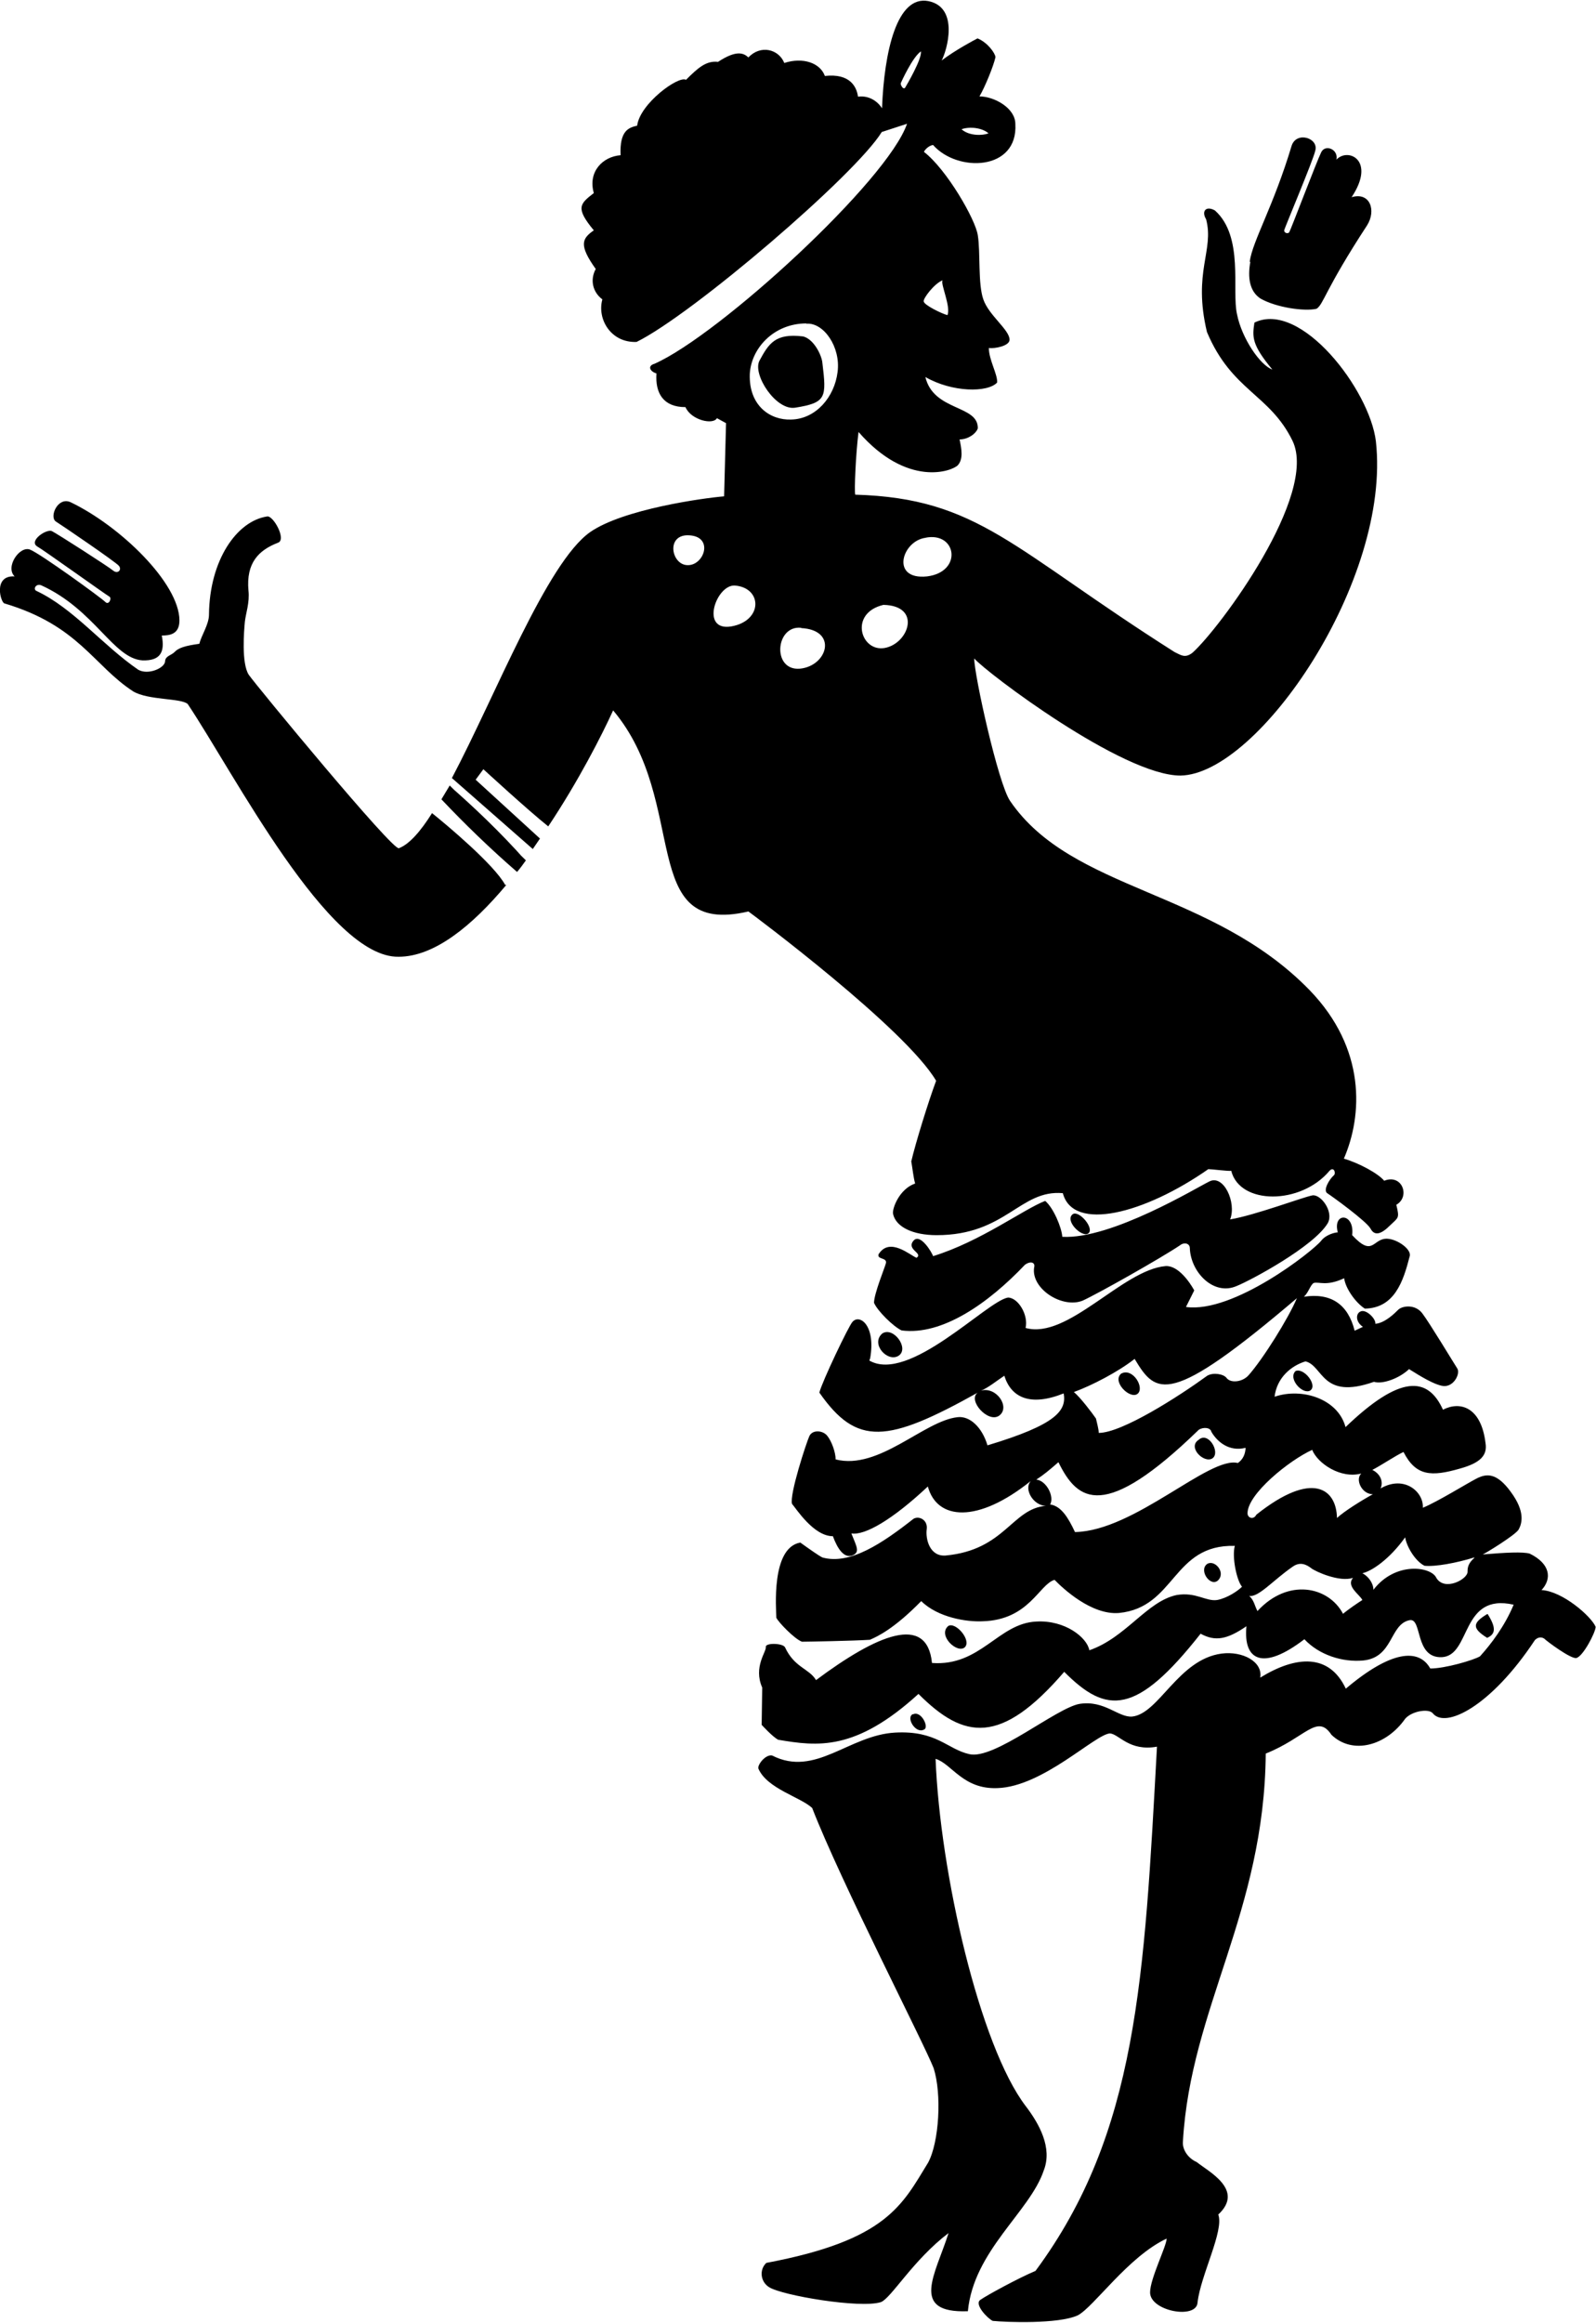 <svg xmlns="http://www.w3.org/2000/svg" viewBox="0 0 57.813 84.096"><path d="M49 57.13c-.48.16-1.35-.23-1.5-.35-.17-.13-.4-.25-.67-.06-.7.48-1.25 1.13-1.58 1.06.18.16.2.37.3.55 1.1-1.2 2.57-.9 3.1.1.16-.14.54-.4.7-.5-.1-.2-.6-.5-.34-.8zm4.4-.74c-.65.2-1.4.34-1.8.3-.34-.17-.65-.7-.7-1.03-.57.8-1.22 1.23-1.55 1.3.2.1.4.35.4.6.8-1.04 2.1-.84 2.28-.43.3.5 1.15.04 1.13-.23 0-.14.02-.3.25-.5zm-5.86-3.9c-.84.38-2.35 1.6-2.35 2.3 0 .17.22.25.32.05 2.04-1.62 2.9-.93 2.92.12.27-.25.9-.64 1.3-.86-.4 0-.65-.53-.42-.75-.74.2-1.58-.36-1.78-.86zm-3.66-.65c-.03-.16-.3-.18-.46-.07-3.42 3.32-4.38 2.6-5.08 1.17-.32.28-.55.47-.8.63.37.04.66.62.5.9.4.06.65.47.9 1 2.16-.04 4.86-2.76 5.9-2.5.2-.14.27-.34.28-.55-.6.15-1.03-.22-1.24-.58zm3.1-4.84c-4.64 3.95-5.1 3.5-5.88 2.2-.58.46-1.56.97-2.2 1.2.24.2.67.77.8.96.03.14.1.38.1.52.84 0 2.9-1.32 3.93-2.07.22-.13.6-.06.7.08.15.2.58.15.8-.1.53-.6 1.44-2.06 1.74-2.77zm-3.56 5.13c.35-.32.8.46.5.67-.3.2-.92-.4-.5-.67zm-2.8-2.4c.42-.22.86.53.58.74-.28.2-.95-.47-.57-.75zm-8.66-1.45c.4-.26.98.53.6.8-.4.27-1.04-.42-.6-.8zm11.76 8.35c.26-.18.68.27.42.57-.27.3-.73-.33-.42-.57zm-9.37 2.24c.27-.16.85.52.6.77-.27.25-1-.43-.6-.77zm-1.28 3.2c.3-.15.6.48.4.55-.3.17-.67-.44-.4-.56zm20.82-3.63c.3.48.3.72-.02.86-.56-.35-.53-.54 0-.86zm-6.96-8.8c.3-.13.8.5.54.7-.27.18-.83-.42-.54-.7zm-15.44-.38c1.44.83 4.24-2.14 5.02-2.28.37 0 .75.63.64 1.1 1.53.43 3.5-2.1 5.07-2.24.45-.03.87.57 1.04.88l-.3.6c1.72.24 4.6-2.02 4.9-2.4.17-.22.5-.3.6-.3-.2-.74.62-.72.52.1.77.83.74.1 1.28.13.37.02.9.4.8.65-.23.9-.55 1.86-1.62 1.88-.32-.2-.7-.72-.75-1.1-.64.3-.9.12-1.1.17-.12.06-.2.37-.36.5.98-.15 1.6.27 1.84 1.23l.3-.14c-.27-.18-.26-.47-.1-.55.2-.12.58.26.55.44.35-.03.7-.38.84-.52.15-.13.6-.2.86.14s1.14 1.8 1.27 2c.12.2-.16.73-.58.62-.42-.1-1.04-.53-1.17-.6-.34.33-.96.56-1.27.46-1.9.67-1.83-.58-2.48-.74-.53.16-1.04.6-1.12 1.28 1-.34 2.3.08 2.57 1.1 1.98-1.9 2.98-1.84 3.53-.63.62-.32 1.38-.1 1.54 1.2.08.46-.2.73-.92.93-1.04.3-1.6.28-2.05-.6-.3.14-.8.48-1.13.65.26.12.42.4.3.67.87-.5 1.57.14 1.53.7.54-.22 1.63-.9 1.97-1.07.33-.16.7-.22 1.22.5.53.72.4 1.14.28 1.36-.12.2-1.2.86-1.3.9.84-.07 1.45-.1 1.7-.03.74.36.82.9.43 1.32.76.04 1.8.95 1.96 1.33 0 .2-.46 1.08-.7 1.13-.2.04-1.06-.6-1.16-.7-.1-.07-.23-.06-.34.05-1.6 2.42-3.25 3.22-3.7 2.65-.15-.18-.76-.08-1 .2-.68.97-1.9 1.32-2.67.58-.52-.78-.93.1-2.38.68-.05 5.75-2.72 9.2-3 14.04-.03.27.16.6.5.75.4.33 1.75 1 .78 1.9.22.58-.64 2.2-.75 3.18-.03.63-1.72.32-1.72-.36 0-.5.6-1.68.6-1.95-1.4.66-2.63 2.47-3.22 2.78-.7.32-2.6.25-3.08.2-.18-.08-.68-.6-.45-.76.24-.17 1.4-.8 2-1.05 3.7-5 3.94-10.6 4.4-18.98-1 .18-1.37-.45-1.7-.48-.53.02-2.43 1.93-4.08 1.98-1.25.05-1.65-.88-2.24-1.06.16 4.12 1.6 10.4 3.27 12.58.48.63.97 1.5.65 2.32-.5 1.5-2.54 2.9-2.75 5.1-2.13.08-1.17-1.34-.7-2.83-1.28.97-2.08 2.36-2.45 2.5-.74.24-3.58-.24-4.05-.54-.32-.2-.36-.64-.1-.88 4.37-.82 4.92-2.1 5.86-3.63.4-.74.5-2.48.2-3.42-.35-.9-3.36-6.74-4.4-9.42-.43-.4-1.64-.7-1.95-1.43-.03-.15.27-.52.5-.47 1.57.8 2.78-.74 4.46-.83 1.5-.08 1.88.6 2.68.78.9.22 3.16-1.68 4-1.82.9-.14 1.4.5 1.9.46.97-.1 1.67-2.07 3.24-2.28.77-.1 1.5.3 1.4.87 1.3-.8 2.5-.88 3.1.4 1.62-1.37 2.64-1.48 3.06-.73.54 0 1.56-.3 1.8-.44.4-.44.9-1.1 1.22-1.87-1.93-.44-1.53 1.84-2.6 1.9-1 .04-.7-1.43-1.17-1.34-.73.15-.58 1.35-1.68 1.46-.75.07-1.6-.2-2.13-.77-1.5 1.15-2.22.78-2.1-.47-.7.48-1.13.56-1.66.27-2.33 2.96-3.4 2.93-4.94 1.38-2.3 2.67-3.63 2.45-5.28.8-2.28 2.08-3.66 1.9-5.08 1.66-.2-.1-.6-.54-.6-.54l.02-1.35c-.33-.75.16-1.3.13-1.47-.02-.16.64-.14.7.02.34.73.87.76 1.12 1.18 2.2-1.64 4.02-2.42 4.2-.62 1.76.13 2.4-1.44 3.78-1.5 1.04-.06 1.84.58 1.92 1.04 1.33-.46 2.08-1.77 3.16-2 .7-.12 1.06.24 1.47.18.37-.07.75-.33.9-.48-.2-.24-.37-1.1-.26-1.48-2.27-.06-2.14 2.23-4.2 2.43-1 .08-2.04-.9-2.33-1.2-.56.16-.92 1.45-2.6 1.5-.57.03-1.62-.13-2.23-.73-.98 1-1.58 1.28-1.86 1.4-.6.04-2.33.07-2.46.07-.27-.1-.85-.7-.93-.87 0-.3-.2-2.53.87-2.72.35.25.66.47.8.54 1 .28 2.18-.52 3.3-1.4.2-.12.52.04.48.37-.05.35.1 1 .68.96 2.16-.2 2.4-1.7 3.64-1.8-.45 0-.82-.6-.55-.9-1.93 1.55-3.4 1.42-3.73.2-1.28 1.2-2.28 1.78-2.77 1.7.2.5.32.68.03.8-.3.1-.53-.24-.7-.7-.7 0-1.33-1-1.48-1.17-.1-.33.52-2.22.63-2.46.12-.24.5-.2.65 0 .16.2.3.6.3.85 1.57.4 3.2-1.4 4.42-1.53.43-.05.88.35 1.08 1.02 2.5-.75 2.87-1.26 2.76-1.88-1.2.48-1.9.16-2.15-.64-.26.17-.6.45-.85.54.57-.16 1.07.6.67.9-.4.3-1.17-.56-.78-.83-3.28 1.83-4.38 1.95-5.74 0 .1-.4 1.07-2.43 1.2-2.56.26-.3.85.13.64 1.32zm7.37-5.3c.23-.15.8.52.56.7-.23.16-.87-.47-.56-.7zm-7.02 1.43c.4-.6 1.13.06 1.36.15.26-.17-.4-.3-.1-.63.25-.26.67.46.7.57 1.72-.53 3.28-1.7 4.06-2 .3.25.6.97.62 1.3 1.78.1 4.9-1.8 5.32-2 .52-.28 1 .76.76 1.37.9-.15 2.62-.8 2.98-.87.3-.05.78.58.56 1-.5.85-2.8 2.08-3.3 2.28-.84.37-1.67-.5-1.7-1.37 0-.17-.2-.23-.36-.1-.7.47-2.97 1.75-3.52 2-.74.3-1.88-.43-1.76-1.2.05-.16-.1-.26-.33-.1-1.33 1.4-3 2.57-4.47 2.38-.3-.14-.87-.7-1-1 0-.33.4-1.3.43-1.43.06-.23-.37-.12-.25-.36zm1.7-25.92c-.87.1-1.3 1.54.04 1.4 1.3-.16 1.08-1.63-.06-1.4zM32 21.9c-1.26.3-.82 1.72.05 1.56.87-.16 1.35-1.53-.05-1.56zm-2.98.83c-.94-.1-1.06 1.57-.04 1.48 1-.1 1.38-1.4.04-1.47zm-2.4-1.53c-.68-.04-1.27 1.67-.13 1.48 1.15-.2 1.13-1.4.13-1.48zm-1.73-1.82c-.75.02-.57 1.03-.02 1.08.64.06 1.03-1.08.03-1.08zm-8.63 9.05c.85.74 1.87 1.7 2.77 2.72M47.27 8.87s.8-1.4.88-1.6c-.05.46-.66 1.6-.66 1.6zm-2 .6c.1-.74.86-2 1.52-4.2.18-.53 1-.27.85.2-.08.35-1.1 2.77-1.12 2.86-.02.1.13.15.18.08.05-.07 1-2.58 1.16-2.9.15-.3.63-.1.55.27.42-.45 1.44.02.55 1.36.67-.2.9.48.56 1.02-1.53 2.34-1.57 2.85-1.83 3.02-.43.1-1.45-.04-2.03-.37-.4-.26-.47-.77-.37-1.32zm-11.13.68c-.3.12-.7.65-.68.76 0 .13.66.45.86.5.13-.3-.25-1.12-.18-1.25zm-5.05 2.03c.4.1.68.7.7.96.15 1.25.15 1.44-.98 1.62-.7.12-1.56-1.2-1.3-1.7.34-.63.58-1 1.57-.88zm.12-.47c-1.18 0-2 .9-2.05 1.83-.04 1.15.74 1.68 1.5 1.65.9-.02 1.57-.82 1.68-1.72.12-.9-.5-1.8-1.13-1.75zm6.6-6.88c-.22-.2-.68-.26-.98-.15.28.25.77.23.97.15zm-2.45-2.97c-.3.2-.7 1.08-.73 1.15-.02.07.1.26.16.16s.6-1.02.57-1.3zm-.5 2.62l-.92.3c-.94 1.54-6.85 6.6-8.88 7.6-.93.04-1.44-.83-1.24-1.54-.36-.27-.45-.72-.24-1.1-.62-.87-.5-1.1-.07-1.4-.68-.82-.5-.96 0-1.35-.22-.77.32-1.32.97-1.37-.04-.9.3-1 .6-1.07.1-.8 1.5-1.82 1.77-1.66.43-.43.73-.7 1.16-.65.67-.44.93-.32 1.1-.16.44-.47 1.1-.3 1.3.2.68-.22 1.3 0 1.47.47.9-.1 1.15.38 1.2.75.46-.06.76.24.87.42.08-2.06.54-4.1 1.68-3.88 1.13.23.67 1.8.48 2.15.5-.38 1.2-.75 1.3-.8.37.15.64.54.65.68-.07.32-.38 1.08-.58 1.42.53 0 1.3.42 1.3 1 .1 1.7-2.1 1.76-2.98.76-.17.02-.32.2-.33.25.82.63 1.87 2.45 1.95 3.02.1.62 0 1.75.2 2.32.2.58.95 1.1.95 1.46 0 .23-.55.33-.75.3 0 .43.32.95.3 1.25-.34.37-1.63.36-2.6-.2.3 1.25 1.92 1 1.9 1.86-.07.2-.36.4-.66.4.07.34.14.7-.06.93-.2.22-1.83.83-3.6-1.2-.1.77-.16 2.14-.12 2.27 4.47.13 5.67 1.96 11.57 5.7.22.1.37.24.65.02 1-.9 4.56-5.72 3.62-7.67-.83-1.7-2.2-1.8-3.1-3.94-.52-2.18.27-2.95-.03-4.08-.18-.3 0-.5.32-.32 1.06.95.6 2.9.8 3.76.17.86.83 1.84 1.28 2-.75-.9-.73-1.18-.65-1.7 1.68-.82 4.18 2.44 4.4 4.3.56 5.03-4.26 12.06-7.08 12.1-2.1 0-7.04-3.74-7.47-4.24 0 .6.87 4.54 1.3 5.16 2.24 3.28 7.3 3.2 10.85 6.85 2.05 2.12 1.92 4.53 1.24 6.1.55.16 1.25.54 1.46.8.66-.26.95.58.44.87.12.5.08.45-.23.75-.3.3-.55.4-.7.12-.14-.27-1.43-1.2-1.56-1.28-.18-.1.05-.5.23-.66.08-.07 0-.33-.16-.16-1.04 1.24-3.25 1.24-3.56 0-.1.02-.7-.06-.83-.06-2.32 1.62-4.9 2.28-5.27.87-1.55-.14-2.06 1.52-4.57 1.52-.87 0-1.48-.3-1.58-.77-.04-.18.22-.9.8-1.1-.06-.2-.1-.58-.14-.8.15-.65.62-2.17.9-2.92-1.12-1.9-6.62-6-6.8-6.13-4.05.95-2.1-3.96-4.9-7.28-.4.88-1.25 2.55-2.35 4.2-.73-.58-2.35-2.07-2.35-2.07l-.28.38 2.33 2.13-.26.38-2.93-2.57c1.6-3.03 3.43-7.78 5-8.9 1.2-.84 4.13-1.24 4.86-1.3l.07-2.65-.33-.18c-.13.25-.93.08-1.14-.4-.8 0-1.1-.5-1.05-1.22-.22-.06-.35-.27-.07-.35 2.35-1.04 8.46-6.64 9.15-8.7zM19.05 31.15c-.1.14-.2.28-.32.42-.97-.84-1.93-1.77-2.74-2.63l.3-.5m2.05 3.6c-1.23 1.47-2.6 2.6-3.9 2.6-2.54.05-5.96-6.64-7.64-9.15-.24-.22-1.43-.13-1.98-.46-1.44-.94-1.97-2.38-4.65-3.18-.14 0-.44-1.03.36-.98-.35-.34.18-1.12.56-.97.38.15 2.6 1.76 2.73 1.9.13.12.24-.15.14-.2-.1-.05-2.4-1.7-2.62-1.82-.3-.2.34-.64.54-.55.2.1 2.04 1.28 2.22 1.43.17.14.33-.04.2-.18-.12-.14-2.04-1.45-2.28-1.6-.24-.17.07-.9.53-.7 1.8.86 3.94 2.93 3.95 4.28 0 .5-.34.55-.64.55.12.6-.05.92-.7.9-1.06-.07-1.73-1.84-3.67-2.72-.18-.07-.3.13-.18.2 1.35.63 2.4 1.97 3.7 2.86.36.2.95-.06.97-.3 0-.2.24-.23.34-.34.14-.15.38-.23.9-.3.08-.32.35-.7.35-1.06.02-1.96 1-3.38 2.1-3.55.22-.06.72.84.4.95-.7.27-1.16.73-1.07 1.73.05.43-.1.84-.13 1.13-.03.32-.13 1.5.14 1.92.28.4 5.23 6.4 5.44 6.28.37-.14.78-.6 1.2-1.27.5.4 2.25 1.86 2.65 2.6"/></svg>